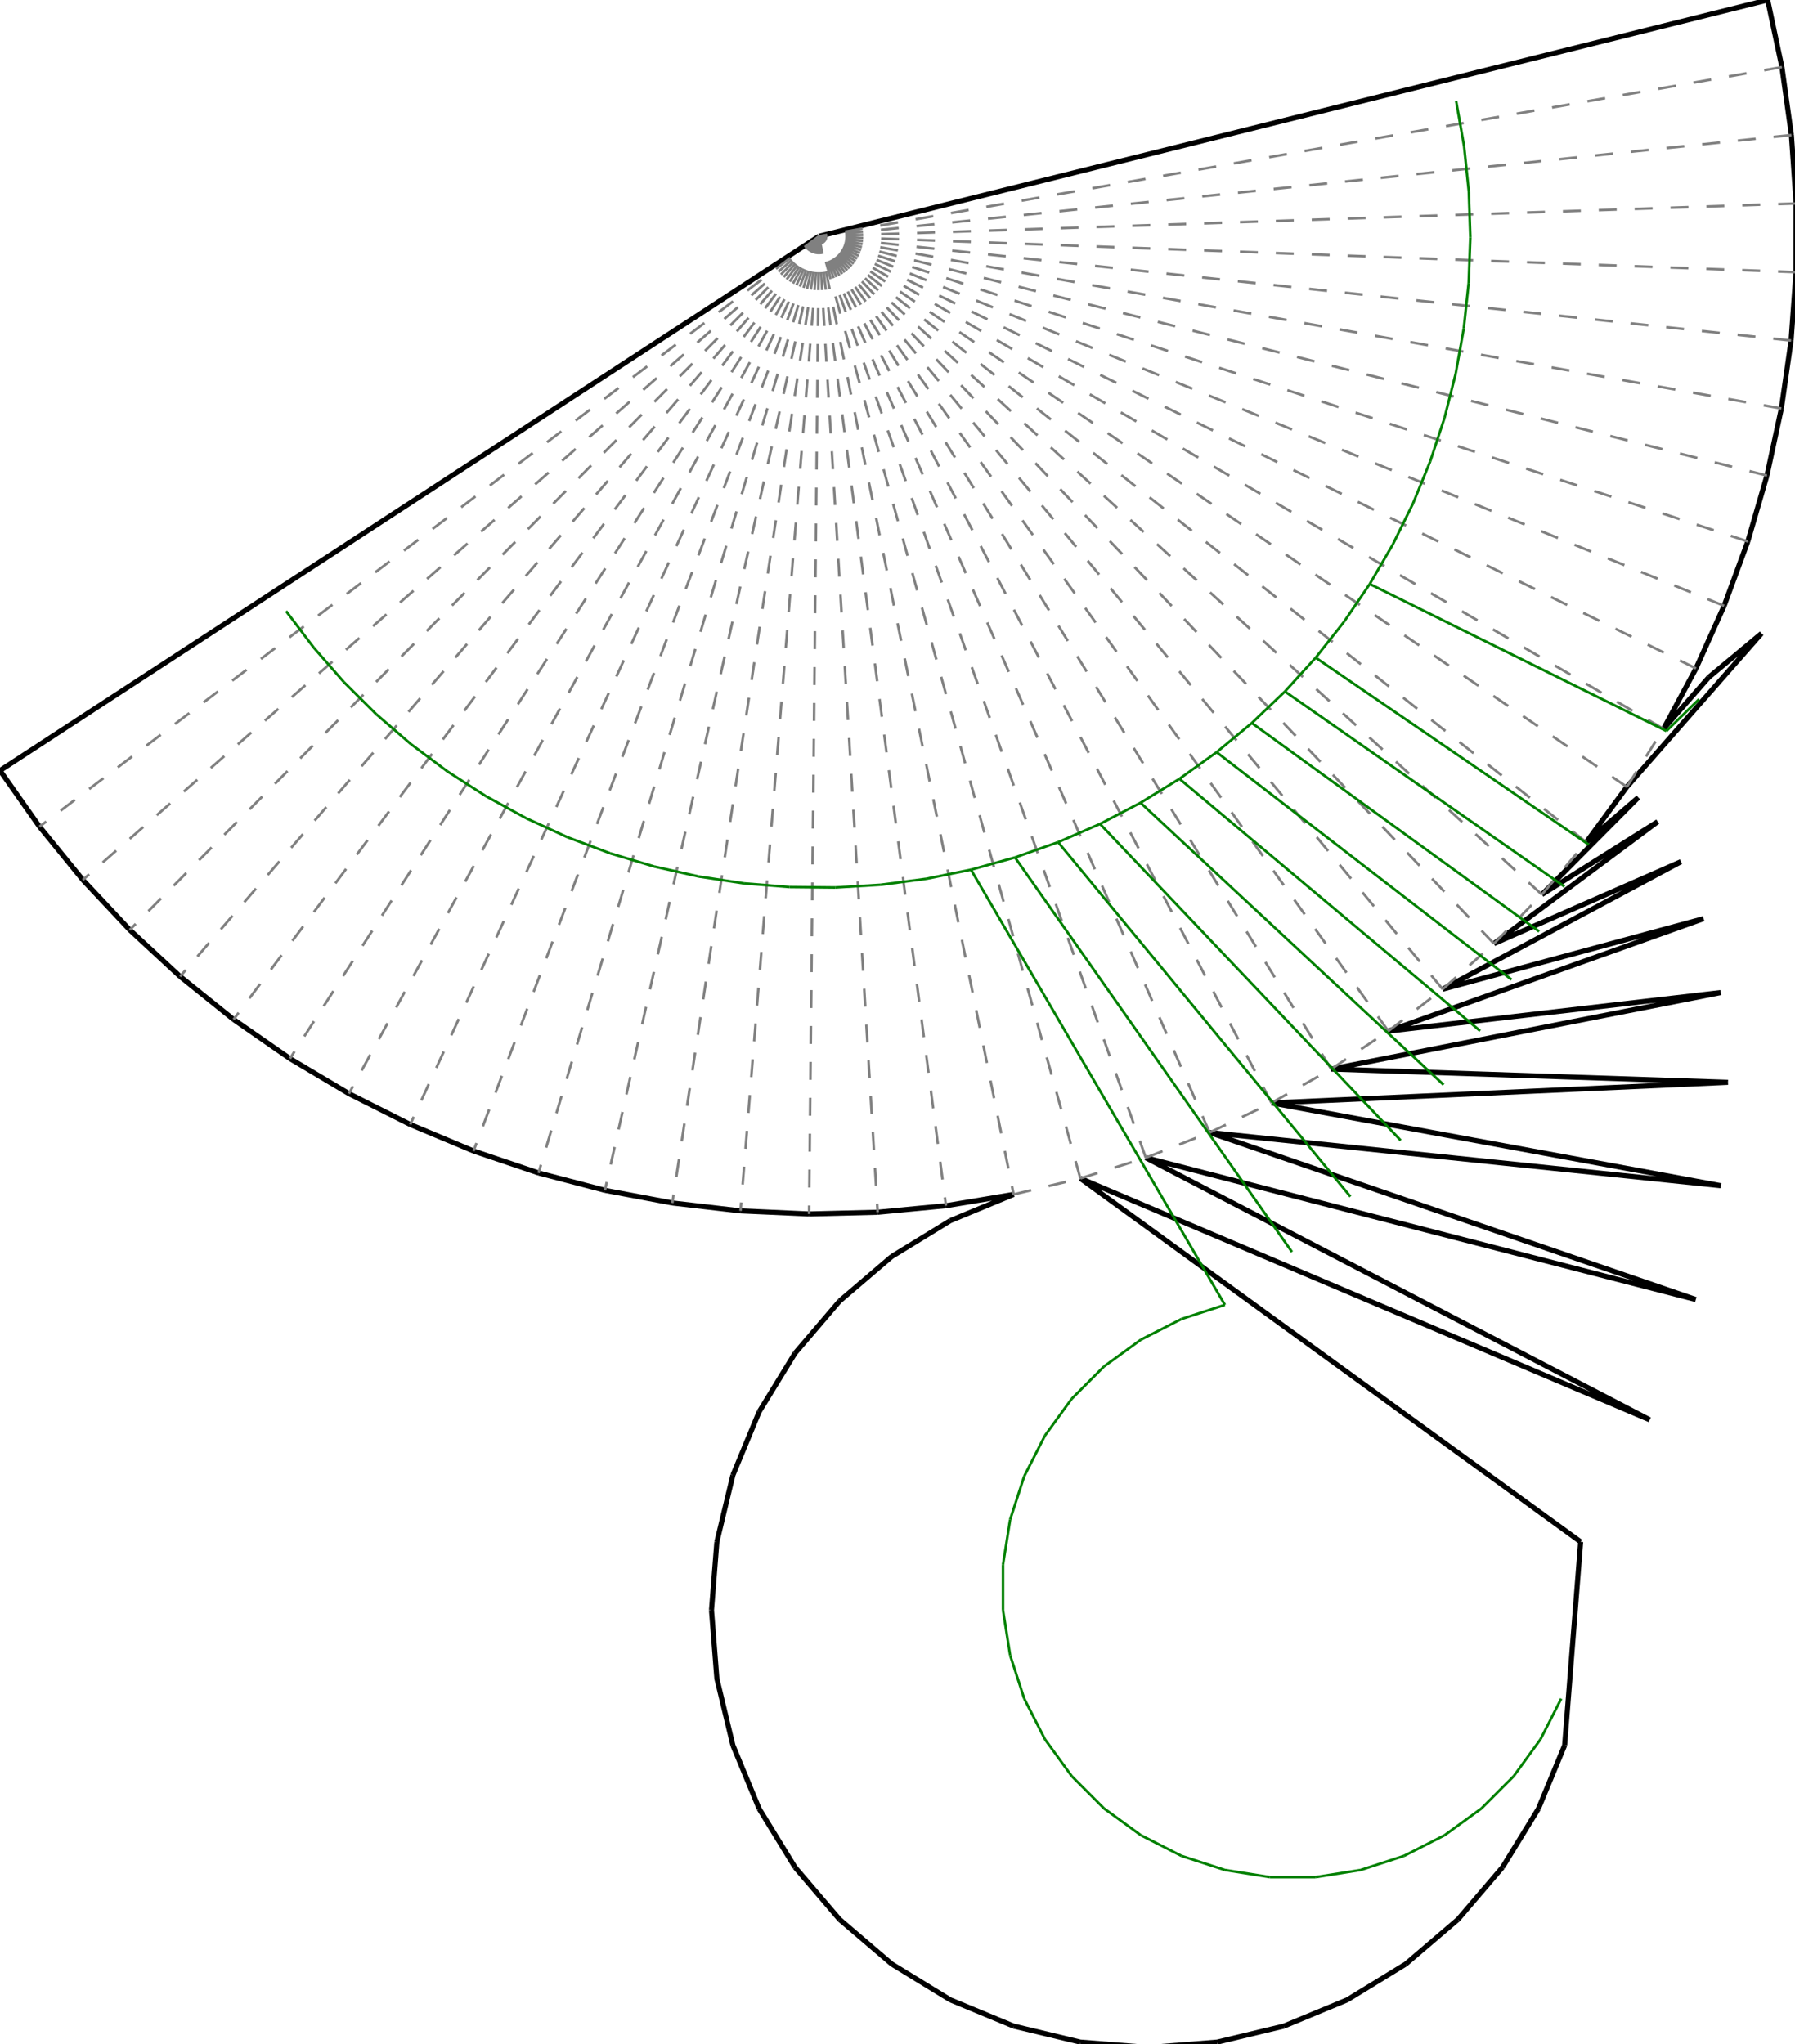 <?xml version="1.0"?>
<svg width="821" height="935" version="1.1" xmlns="http://www.w3.org/2000/svg" >
<defs>
<style type="text/css"><![CDATA[
.m {stroke:rgb(255,0,0);stroke-width:1.169;}
.v {stroke:rgb(0,0,255);stroke-width:1.169;}
.b {stroke:rgb(0,0,0);stroke-width:2.337;fill:white}
.n {stroke:rgb(128,128,128);stroke-width:1.169}
.t {stroke:rgb(0,128,0);stroke-width:1.169;}
.c {stroke:rgb(128,128,128);stroke-width:1.169;stroke-dasharray:8.21, 8.21;}
]]></style>
</defs>
<path fill="none" style="stroke:black;stroke-width:2.337;" d=" M 705.234 409.161 L 749.33 364.765 M 749.33 364.765 L 725.535 385.228 M 683.304 431.611 L 758.199 375.842 M 758.199 375.842 L 705.234 409.161 M 659.854 452.469 L 768.839 394.15 M 768.839 394.15 L 683.304 431.611 M 634.999 471.63 L 779.177 420.207 M 779.177 420.207 L 659.854 452.469 M 608.861 489.001 L 787.056 454.017 M 787.056 454.017 L 634.999 471.63 M 581.57 504.496 L 790.356 495.065 M 790.356 495.065 L 608.861 489.001 M 553.259 518.039 L 787.112 542.352 M 787.112 542.352 L 581.57 504.496 M 524.067 529.563 L 775.621 594.417 M 775.621 594.417 L 553.259 518.039 M 494.14 539.012 L 754.539 649.429 M 754.539 649.429 L 524.067 529.563 M 722.962 705.265 L 494.14 539.012 M 463.623 546.338 L 434.628 558.348 M 434.628 558.348 L 407.869 574.745 M 407.869 574.745 L 384.005 595.127 M 384.005 595.127 L 363.622 618.991 M 363.622 618.991 L 347.224 645.75 M 347.224 645.75 L 335.214 674.744 M 335.214 674.744 L 327.887 705.261 M 327.887 705.261 L 325.424 736.548 M 325.424 736.548 L 327.886 767.835 M 327.886 767.835 L 335.212 798.351 M 335.212 798.351 L 347.222 827.346 M 347.222 827.346 L 363.62 854.105 M 363.62 854.105 L 384.001 877.97 M 384.001 877.97 L 407.865 898.352 M 407.865 898.352 L 434.624 914.75 M 434.624 914.75 L 463.619 926.761 M 463.619 926.761 L 494.135 934.087 M 494.135 934.087 L 525.422 936.55 M 525.422 936.55 L 556.709 934.088 M 556.709 934.088 L 587.226 926.762 M 587.226 926.762 L 616.22 914.753 M 616.22 914.753 L 642.98 898.355 M 642.98 898.355 L 666.844 877.973 M 666.844 877.973 L 687.227 854.109 M 687.227 854.109 L 703.625 827.35 M 703.625 827.35 L 715.635 798.356 M 715.635 798.356 L 722.962 705.265 M 805.691 289.737 L 781.558 309.8 M 744.107 359.929 L 805.691 289.737 M 781.558 309.8 L 760.86 333.391 M 725.535 385.228 L 744.107 359.929 M 760.86 333.391 L 775.71 305.743 M 775.71 305.743 L 788.584 277.122 M 788.584 277.122 L 799.42 247.668 M 799.42 247.668 L 808.163 217.527 M 808.163 217.527 L 814.771 186.847 M 814.771 186.847 L 819.21 155.779 M 819.21 155.779 L 821.46 124.476 M 821.46 124.476 L 821.509 93.092 M 821.509 93.092 L 819.357 61.782 M 819.357 61.782 L 815.015 30.701 M 815.015 30.701 L 808.503 0 M 808.503 0 L 374.547 108.085 M 0 352.451 L 18.06 378.117 M 374.547 108.085 L 0 352.451 M 18.06 378.117 L 37.876 402.454 M 37.876 402.454 L 59.35 425.34 M 59.35 425.34 L 82.376 446.665 M 82.376 446.665 L 106.841 466.322 M 106.841 466.322 L 132.624 484.215 M 132.624 484.215 L 159.599 500.255 M 159.599 500.255 L 187.632 514.365 M 187.632 514.365 L 216.586 526.473 M 216.586 526.473 L 246.318 536.521 M 246.318 536.521 L 276.681 544.459 M 276.681 544.459 L 307.526 550.248 M 307.526 550.248 L 338.701 553.86 M 338.701 553.86 L 370.053 555.276 M 370.053 555.276 L 401.426 554.49 M 401.426 554.49 L 432.668 551.506 M 432.668 551.506 L 463.623 546.338" />
<path fill="none" class="c" d=" M 463.623 546.338 L 494.14 539.012 M 374.547 108.085 L 463.623 546.338 M 494.14 539.012 L 374.547 108.085 M 524.067 529.563 L 374.547 108.085 M 553.259 518.039 L 374.547 108.085 M 581.57 504.496 L 374.547 108.085 M 608.861 489.001 L 374.547 108.085 M 634.999 471.63 L 374.547 108.085 M 659.854 452.469 L 374.547 108.085 M 683.304 431.611 L 374.547 108.085 M 705.234 409.161 L 374.547 108.085 M 705.234 409.161 L 725.535 385.228 M 374.547 108.085 L 432.668 551.506 M 494.14 539.012 L 524.067 529.563 M 524.067 529.563 L 553.259 518.039 M 553.259 518.039 L 581.57 504.496 M 581.57 504.496 L 608.861 489.001 M 608.861 489.001 L 634.999 471.63 M 634.999 471.63 L 659.854 452.469 M 659.854 452.469 L 683.304 431.611 M 683.304 431.611 L 705.234 409.161 M 725.535 385.228 L 374.547 108.085 M 744.107 359.929 L 374.547 108.085 M 744.107 359.929 L 760.86 333.391 M 760.86 333.391 L 374.547 108.085 M 775.71 305.743 L 374.547 108.085 M 788.584 277.122 L 374.547 108.085 M 799.42 247.668 L 374.547 108.085 M 808.163 217.527 L 374.547 108.085 M 814.771 186.847 L 374.547 108.085 M 819.21 155.779 L 374.547 108.085 M 821.46 124.476 L 374.547 108.085 M 821.509 93.092 L 374.547 108.085 M 819.357 61.782 L 374.547 108.085 M 815.015 30.701 L 374.547 108.085 M 374.547 108.085 L 401.426 554.49 M 374.547 108.085 L 370.053 555.276 M 374.547 108.085 L 338.701 553.86 M 374.547 108.085 L 307.526 550.248 M 374.547 108.085 L 276.681 544.459 M 374.547 108.085 L 246.318 536.521 M 374.547 108.085 L 216.586 526.473 M 374.547 108.085 L 187.632 514.365 M 374.547 108.085 L 159.599 500.255 M 374.547 108.085 L 132.624 484.215 M 374.547 108.085 L 106.841 466.322 M 374.547 108.085 L 82.376 446.665 M 374.547 108.085 L 59.35 425.34 M 374.547 108.085 L 37.876 402.454 M 374.547 108.085 L 18.06 378.117" />
<line x1="560.242" y1="596.872" x2="444.103" y2="397.812" class="t" />
<line x1="423.613" y1="401.976" x2="444.103" y2="397.812" class="t" />
<line x1="464.251" y1="392.22" x2="444.103" y2="397.812" class="t" />
<line x1="483.958" y1="385.229" x2="464.251" y2="392.22" class="t" />
<line x1="503.125" y1="376.874" x2="483.958" y2="385.229" class="t" />
<line x1="521.659" y1="367.194" x2="503.125" y2="376.874" class="t" />
<line x1="539.469" y1="356.239" x2="521.659" y2="367.194" class="t" />
<line x1="556.467" y1="344.061" x2="539.469" y2="356.239" class="t" />
<line x1="572.569" y1="330.722" x2="556.467" y2="344.061" class="t" />
<line x1="587.695" y1="316.286" x2="572.569" y2="330.722" class="t" />
<line x1="601.772" y1="300.825" x2="587.695" y2="316.286" class="t" />
<line x1="726.699" y1="386.384" x2="601.772" y2="300.825" class="t" />
<line x1="540.405" y1="603.317" x2="560.242" y2="596.872" class="t" />
<line x1="521.82" y1="612.786" x2="540.405" y2="603.317" class="t" />
<line x1="504.945" y1="625.046" x2="521.82" y2="612.786" class="t" />
<line x1="490.196" y1="639.794" x2="504.945" y2="625.046" class="t" />
<line x1="477.936" y1="656.669" x2="490.196" y2="639.794" class="t" />
<line x1="468.467" y1="675.253" x2="477.936" y2="656.669" class="t" />
<line x1="462.021" y1="695.09" x2="468.467" y2="675.253" class="t" />
<line x1="458.758" y1="715.691" x2="462.021" y2="695.09" class="t" />
<line x1="458.758" y1="736.549" x2="458.758" y2="715.691" class="t" />
<line x1="462.02" y1="757.15" x2="458.758" y2="736.549" class="t" />
<line x1="468.466" y1="776.988" x2="462.02" y2="757.15" class="t" />
<line x1="477.935" y1="795.572" x2="468.466" y2="776.988" class="t" />
<line x1="490.194" y1="812.447" x2="477.935" y2="795.572" class="t" />
<line x1="504.943" y1="827.196" x2="490.194" y2="812.447" class="t" />
<line x1="521.817" y1="839.456" x2="504.943" y2="827.196" class="t" />
<line x1="540.402" y1="848.925" x2="521.817" y2="839.456" class="t" />
<line x1="560.239" y1="855.371" x2="540.402" y2="848.925" class="t" />
<line x1="580.84" y1="858.634" x2="560.239" y2="855.371" class="t" />
<line x1="601.698" y1="858.635" x2="580.84" y2="858.634" class="t" />
<line x1="622.299" y1="855.372" x2="601.698" y2="858.635" class="t" />
<line x1="642.136" y1="848.927" x2="622.299" y2="855.372" class="t" />
<line x1="660.721" y1="839.458" x2="642.136" y2="848.927" class="t" />
<line x1="677.595" y1="827.198" x2="660.721" y2="839.458" class="t" />
<line x1="692.344" y1="812.449" x2="677.595" y2="827.198" class="t" />
<line x1="704.605" y1="795.575" x2="692.344" y2="812.449" class="t" />
<line x1="714.074" y1="776.99" x2="704.605" y2="795.575" class="t" />
<line x1="402.881" y1="404.694" x2="423.613" y2="401.976" class="t" />
<line x1="590.915" y1="572.668" x2="464.251" y2="392.22" class="t" />
<line x1="617.649" y1="547.34" x2="483.958" y2="385.229" class="t" />
<line x1="640.647" y1="521.629" x2="503.125" y2="376.874" class="t" />
<line x1="660.262" y1="496.187" x2="521.659" y2="367.194" class="t" />
<line x1="676.972" y1="471.549" x2="539.469" y2="356.239" class="t" />
<line x1="691.343" y1="448.102" x2="556.467" y2="344.061" class="t" />
<line x1="703.999" y1="426.077" x2="572.569" y2="330.722" class="t" />
<line x1="715.579" y1="405.538" x2="587.695" y2="316.286" class="t" />
<line x1="614.73" y1="284.414" x2="601.772" y2="300.825" class="t" />
<line x1="626.505" y1="267.135" x2="614.73" y2="284.414" class="t" />
<line x1="762.175" y1="334.374" x2="626.505" y2="267.135" class="t" />
<line x1="637.039" y1="249.073" x2="626.505" y2="267.135" class="t" />
<line x1="646.28" y1="230.317" x2="637.039" y2="249.073" class="t" />
<line x1="654.184" y1="210.958" x2="646.28" y2="230.317" class="t" />
<line x1="660.71" y1="191.093" x2="654.184" y2="210.958" class="t" />
<line x1="665.827" y1="170.82" x2="660.71" y2="191.093" class="t" />
<line x1="669.509" y1="150.237" x2="665.827" y2="170.82" class="t" />
<line x1="671.739" y1="129.447" x2="669.509" y2="150.237" class="t" />
<line x1="672.506" y1="108.551" x2="671.739" y2="129.447" class="t" />
<line x1="671.805" y1="87.653" x2="672.506" y2="108.551" class="t" />
<line x1="669.64" y1="66.856" x2="671.805" y2="87.653" class="t" />
<line x1="666.022" y1="46.262" x2="669.64" y2="66.856" class="t" />
<line x1="382.009" y1="405.951" x2="402.881" y2="404.694" class="t" />
<line x1="777.119" y1="319.822" x2="762.175" y2="334.374" class="t" />
<line x1="361.1" y1="405.741" x2="382.009" y2="405.951" class="t" />
<line x1="340.258" y1="404.065" x2="361.1" y2="405.741" class="t" />
<line x1="319.585" y1="400.931" x2="340.258" y2="404.065" class="t" />
<line x1="299.182" y1="396.355" x2="319.585" y2="400.931" class="t" />
<line x1="279.15" y1="390.36" x2="299.182" y2="396.355" class="t" />
<line x1="259.589" y1="382.974" x2="279.15" y2="390.36" class="t" />
<line x1="240.593" y1="374.235" x2="259.589" y2="382.974" class="t" />
<line x1="222.257" y1="364.185" x2="240.593" y2="374.235" class="t" />
<line x1="204.671" y1="352.874" x2="222.257" y2="364.185" class="t" />
<line x1="187.922" y1="340.357" x2="204.671" y2="352.874" class="t" />
<line x1="172.091" y1="326.697" x2="187.922" y2="340.357" class="t" />
<line x1="157.258" y1="311.96" x2="172.091" y2="326.697" class="t" />
<line x1="143.495" y1="296.219" x2="157.258" y2="311.96" class="t" />
<line x1="130.869" y1="279.551" x2="143.495" y2="296.219" class="t" />
</svg>
